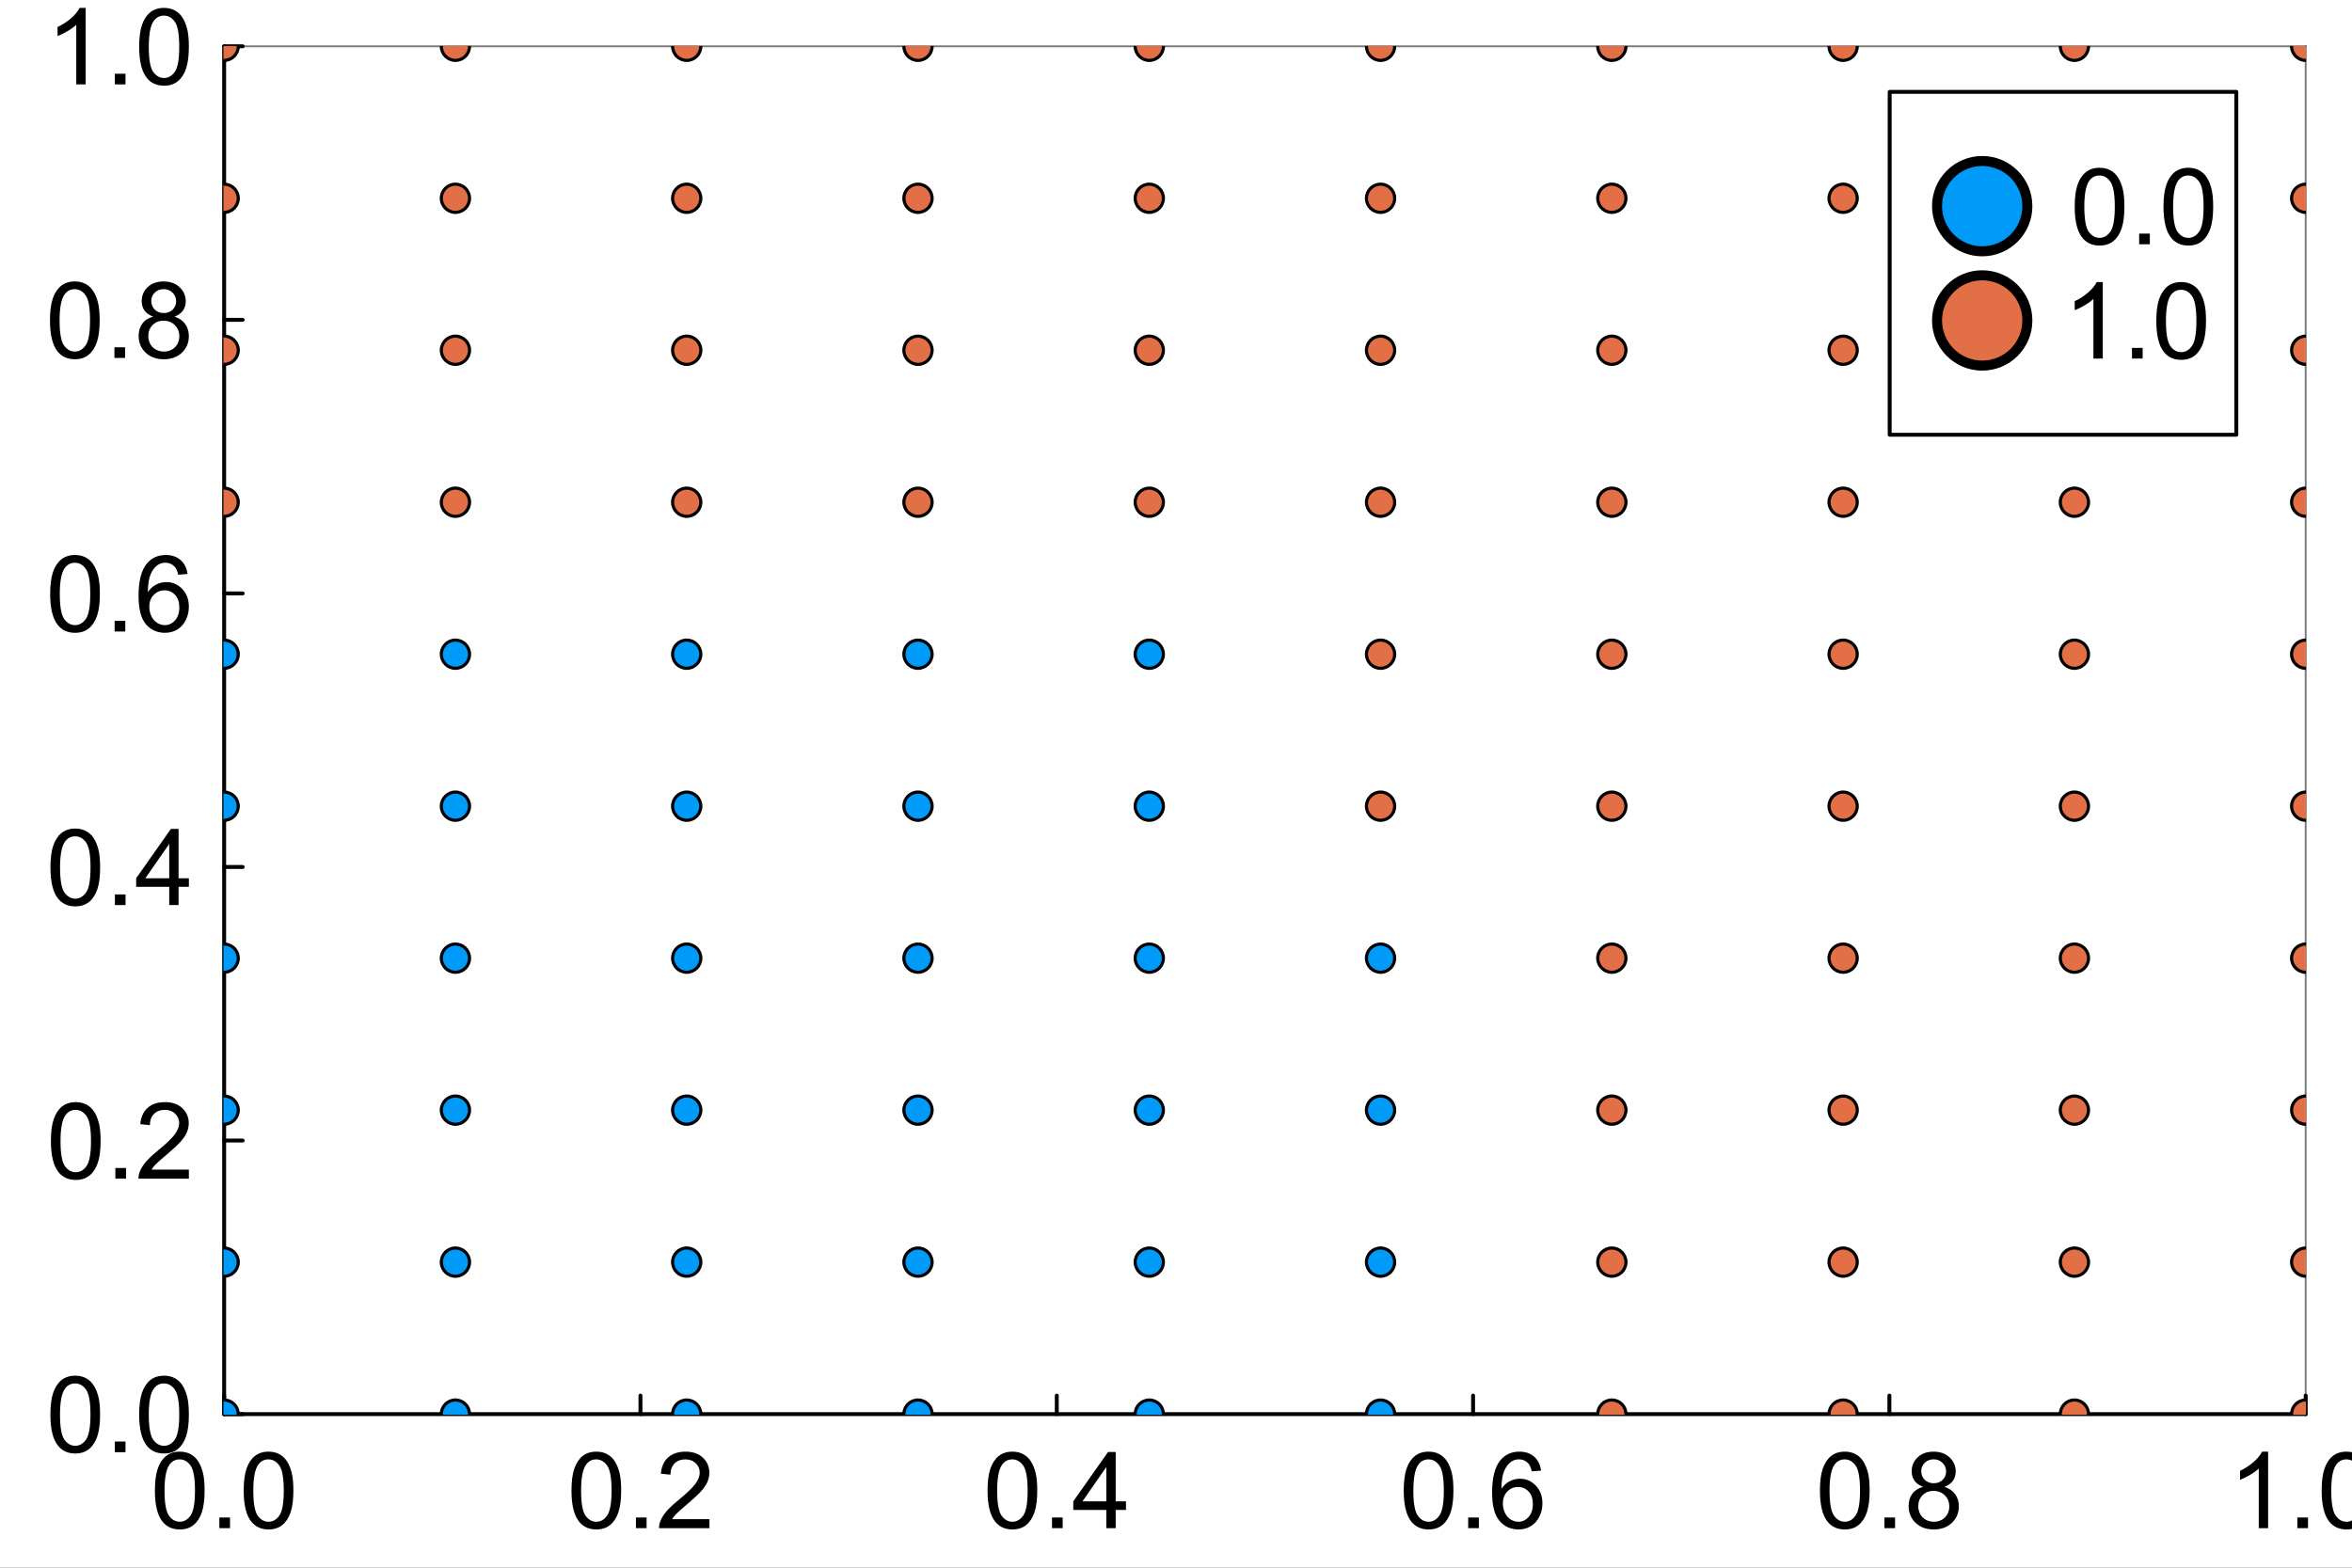 <?xml version="1.0" encoding="utf-8"?>
<svg xmlns="http://www.w3.org/2000/svg" xmlns:xlink="http://www.w3.org/1999/xlink" width="600" height="400" viewBox="0 0 2400 1600">
<rect x="0" y="0" width="2400" height="1600" fill="#333333" stroke="none"/>
<defs>
  <clipPath id="clip350">
    <rect x="0" y="0" width="2400" height="1600"/>
  </clipPath>
</defs>
<path clip-path="url(#clip350)" d="M0 1600 L2400 1600 L2400 8.88178e-14 L0 8.88178e-14  Z" fill="#ffffff" fill-rule="evenodd" fill-opacity="1"/>
<defs>
  <clipPath id="clip351">
    <rect x="480" y="0" width="1681" height="1600"/>
  </clipPath>
</defs>
<path clip-path="url(#clip350)" d="M228.721 1443.25 L2352.76 1443.25 L2352.76 47.244 L228.721 47.244  Z" fill="#ffffff" fill-rule="evenodd" fill-opacity="1"/>
<defs>
  <clipPath id="clip352">
    <rect x="228" y="47" width="2125" height="1397"/>
  </clipPath>
</defs>
<polyline clip-path="url(#clip350)" style="stroke:#000000; stroke-linecap:round; stroke-linejoin:round; stroke-width:4; stroke-opacity:1; fill:none" points="228.721,1443.25 2352.76,1443.25 "/>
<polyline clip-path="url(#clip350)" style="stroke:#000000; stroke-linecap:round; stroke-linejoin:round; stroke-width:2; stroke-opacity:0.5; fill:none" points="228.721,47.244 2352.76,47.244 "/>
<polyline clip-path="url(#clip350)" style="stroke:#000000; stroke-linecap:round; stroke-linejoin:round; stroke-width:4; stroke-opacity:1; fill:none" points="228.721,1443.25 228.721,1424.35 "/>
<polyline clip-path="url(#clip350)" style="stroke:#000000; stroke-linecap:round; stroke-linejoin:round; stroke-width:4; stroke-opacity:1; fill:none" points="653.528,1443.25 653.528,1424.35 "/>
<polyline clip-path="url(#clip350)" style="stroke:#000000; stroke-linecap:round; stroke-linejoin:round; stroke-width:4; stroke-opacity:1; fill:none" points="1078.34,1443.25 1078.34,1424.35 "/>
<polyline clip-path="url(#clip350)" style="stroke:#000000; stroke-linecap:round; stroke-linejoin:round; stroke-width:4; stroke-opacity:1; fill:none" points="1503.14,1443.25 1503.14,1424.35 "/>
<polyline clip-path="url(#clip350)" style="stroke:#000000; stroke-linecap:round; stroke-linejoin:round; stroke-width:4; stroke-opacity:1; fill:none" points="1927.95,1443.25 1927.95,1424.35 "/>
<polyline clip-path="url(#clip350)" style="stroke:#000000; stroke-linecap:round; stroke-linejoin:round; stroke-width:4; stroke-opacity:1; fill:none" points="2352.76,1443.25 2352.76,1424.35 "/>
<path clip-path="url(#clip350)" d="M158.069 1521.3 Q158.069 1507.51 160.88 1499.13 Q163.744 1490.69 169.314 1486.13 Q174.936 1481.57 183.423 1481.57 Q189.682 1481.57 194.403 1484.12 Q199.124 1486.61 202.2 1491.38 Q205.276 1496.1 207.027 1502.95 Q208.777 1509.74 208.777 1521.3 Q208.777 1534.98 205.966 1543.42 Q203.155 1551.8 197.532 1556.41 Q191.963 1560.97 183.423 1560.97 Q172.178 1560.97 165.76 1552.91 Q158.069 1543.2 158.069 1521.3 M167.882 1521.3 Q167.882 1540.45 172.337 1546.81 Q176.846 1553.12 183.423 1553.12 Q190 1553.12 194.456 1546.76 Q198.964 1540.39 198.964 1521.3 Q198.964 1502.1 194.456 1495.78 Q190 1489.47 183.317 1489.47 Q176.74 1489.47 172.815 1495.04 Q167.882 1502.15 167.882 1521.3 Z" fill="#000000" fill-rule="nonzero" fill-opacity="1" /><path clip-path="url(#clip350)" d="M223.841 1559.65 L223.841 1548.77 L234.715 1548.77 L234.715 1559.65 L223.841 1559.65 Z" fill="#000000" fill-rule="nonzero" fill-opacity="1" /><path clip-path="url(#clip350)" d="M248.665 1521.3 Q248.665 1507.51 251.476 1499.13 Q254.341 1490.69 259.91 1486.13 Q265.532 1481.57 274.019 1481.57 Q280.278 1481.57 284.999 1484.12 Q289.72 1486.61 292.796 1491.38 Q295.873 1496.1 297.623 1502.95 Q299.373 1509.74 299.373 1521.3 Q299.373 1534.98 296.562 1543.42 Q293.751 1551.8 288.128 1556.41 Q282.559 1560.97 274.019 1560.97 Q262.774 1560.97 256.356 1552.91 Q248.665 1543.2 248.665 1521.3 M258.478 1521.3 Q258.478 1540.45 262.933 1546.81 Q267.442 1553.12 274.019 1553.12 Q280.596 1553.12 285.052 1546.76 Q289.561 1540.39 289.561 1521.3 Q289.561 1502.1 285.052 1495.78 Q280.596 1489.47 273.913 1489.47 Q267.336 1489.47 263.411 1495.04 Q258.478 1502.15 258.478 1521.3 Z" fill="#000000" fill-rule="nonzero" fill-opacity="1" /><path clip-path="url(#clip350)" d="M583.141 1521.3 Q583.141 1507.51 585.952 1499.13 Q588.816 1490.69 594.386 1486.13 Q600.008 1481.57 608.495 1481.57 Q614.754 1481.57 619.475 1484.12 Q624.196 1486.61 627.272 1491.38 Q630.349 1496.1 632.099 1502.95 Q633.849 1509.74 633.849 1521.3 Q633.849 1534.98 631.038 1543.42 Q628.227 1551.8 622.604 1556.41 Q617.035 1560.97 608.495 1560.97 Q597.25 1560.97 590.832 1552.91 Q583.141 1543.2 583.141 1521.3 M592.954 1521.3 Q592.954 1540.45 597.409 1546.81 Q601.918 1553.12 608.495 1553.12 Q615.072 1553.12 619.528 1546.76 Q624.037 1540.39 624.037 1521.3 Q624.037 1502.1 619.528 1495.78 Q615.072 1489.47 608.389 1489.47 Q601.812 1489.47 597.887 1495.04 Q592.954 1502.15 592.954 1521.3 Z" fill="#000000" fill-rule="nonzero" fill-opacity="1" /><path clip-path="url(#clip350)" d="M648.913 1559.65 L648.913 1548.77 L659.787 1548.77 L659.787 1559.65 L648.913 1559.65 Z" fill="#000000" fill-rule="nonzero" fill-opacity="1" /><path clip-path="url(#clip350)" d="M723.915 1550.47 L723.915 1559.65 L672.517 1559.65 Q672.411 1556.2 673.631 1553.02 Q675.594 1547.77 679.89 1542.67 Q684.24 1537.58 692.408 1530.9 Q705.085 1520.5 709.541 1514.46 Q713.996 1508.36 713.996 1502.95 Q713.996 1497.27 709.912 1493.4 Q705.881 1489.47 699.357 1489.47 Q692.461 1489.47 688.324 1493.61 Q684.187 1497.75 684.133 1505.07 L674.321 1504.06 Q675.328 1493.08 681.906 1487.35 Q688.483 1481.57 699.569 1481.57 Q710.761 1481.57 717.285 1487.78 Q723.809 1493.98 723.809 1503.16 Q723.809 1507.83 721.9 1512.33 Q719.99 1516.84 715.535 1521.83 Q711.132 1526.81 700.842 1535.51 Q692.249 1542.73 689.809 1545.33 Q687.369 1547.87 685.778 1550.47 L723.915 1550.47 Z" fill="#000000" fill-rule="nonzero" fill-opacity="1" /><path clip-path="url(#clip350)" d="M1007.71 1521.3 Q1007.71 1507.51 1010.52 1499.13 Q1013.38 1490.69 1018.95 1486.13 Q1024.58 1481.57 1033.06 1481.57 Q1039.32 1481.57 1044.04 1484.12 Q1048.76 1486.61 1051.84 1491.38 Q1054.92 1496.1 1056.67 1502.95 Q1058.42 1509.74 1058.42 1521.3 Q1058.42 1534.98 1055.61 1543.42 Q1052.8 1551.8 1047.17 1556.41 Q1041.6 1560.97 1033.06 1560.97 Q1021.82 1560.97 1015.4 1552.91 Q1007.71 1543.2 1007.71 1521.3 M1017.52 1521.3 Q1017.52 1540.45 1021.98 1546.81 Q1026.49 1553.12 1033.06 1553.12 Q1039.64 1553.12 1044.1 1546.76 Q1048.6 1540.39 1048.6 1521.3 Q1048.6 1502.1 1044.1 1495.78 Q1039.64 1489.47 1032.96 1489.47 Q1026.38 1489.47 1022.45 1495.04 Q1017.52 1502.15 1017.52 1521.3 Z" fill="#000000" fill-rule="nonzero" fill-opacity="1" /><path clip-path="url(#clip350)" d="M1073.48 1559.65 L1073.48 1548.77 L1084.36 1548.77 L1084.36 1559.65 L1073.48 1559.65 Z" fill="#000000" fill-rule="nonzero" fill-opacity="1" /><path clip-path="url(#clip350)" d="M1128.91 1559.65 L1128.91 1541.03 L1095.18 1541.03 L1095.18 1532.28 L1130.66 1481.89 L1138.46 1481.89 L1138.46 1532.28 L1148.96 1532.28 L1148.96 1541.03 L1138.46 1541.03 L1138.46 1559.65 L1128.91 1559.65 M1128.91 1532.28 L1128.91 1497.22 L1104.56 1532.28 L1128.91 1532.28 Z" fill="#000000" fill-rule="nonzero" fill-opacity="1" /><path clip-path="url(#clip350)" d="M1432.38 1521.3 Q1432.38 1507.51 1435.19 1499.13 Q1438.06 1490.69 1443.63 1486.13 Q1449.25 1481.57 1457.74 1481.57 Q1464 1481.57 1468.72 1484.12 Q1473.44 1486.61 1476.51 1491.38 Q1479.59 1496.1 1481.34 1502.95 Q1483.09 1509.74 1483.09 1521.3 Q1483.09 1534.98 1480.28 1543.42 Q1477.47 1551.8 1471.85 1556.41 Q1466.28 1560.97 1457.74 1560.97 Q1446.49 1560.97 1440.07 1552.91 Q1432.38 1543.2 1432.38 1521.3 M1442.2 1521.3 Q1442.2 1540.45 1446.65 1546.81 Q1451.16 1553.12 1457.74 1553.12 Q1464.32 1553.12 1468.77 1546.76 Q1473.28 1540.39 1473.28 1521.3 Q1473.28 1502.1 1468.77 1495.78 Q1464.32 1489.47 1457.63 1489.47 Q1451.05 1489.47 1447.13 1495.04 Q1442.2 1502.15 1442.2 1521.3 Z" fill="#000000" fill-rule="nonzero" fill-opacity="1" /><path clip-path="url(#clip350)" d="M1498.16 1559.65 L1498.16 1548.77 L1509.03 1548.77 L1509.03 1559.65 L1498.16 1559.65 Z" fill="#000000" fill-rule="nonzero" fill-opacity="1" /><path clip-path="url(#clip350)" d="M1572.52 1500.93 L1563.03 1501.67 Q1561.75 1496.05 1559.42 1493.5 Q1555.55 1489.42 1549.87 1489.42 Q1545.31 1489.42 1541.86 1491.97 Q1537.35 1495.25 1534.76 1501.57 Q1532.16 1507.88 1532.05 1519.55 Q1535.5 1514.3 1540.48 1511.75 Q1545.47 1509.2 1550.93 1509.2 Q1560.48 1509.2 1567.16 1516.26 Q1573.9 1523.26 1573.9 1534.4 Q1573.9 1541.72 1570.72 1548.03 Q1567.59 1554.29 1562.07 1557.63 Q1556.56 1560.97 1549.55 1560.97 Q1537.62 1560.97 1530.09 1552.22 Q1522.56 1543.42 1522.56 1523.26 Q1522.56 1500.72 1530.88 1490.48 Q1538.15 1481.57 1550.46 1481.57 Q1559.63 1481.57 1565.47 1486.71 Q1571.35 1491.86 1572.52 1500.93 M1533.54 1534.45 Q1533.54 1539.39 1535.6 1543.89 Q1537.73 1548.4 1541.49 1550.79 Q1545.26 1553.12 1549.39 1553.12 Q1555.44 1553.12 1559.79 1548.24 Q1564.14 1543.36 1564.14 1534.98 Q1564.14 1526.92 1559.84 1522.31 Q1555.55 1517.64 1549.02 1517.64 Q1542.55 1517.64 1538.04 1522.31 Q1533.54 1526.92 1533.54 1534.45 Z" fill="#000000" fill-rule="nonzero" fill-opacity="1" /><path clip-path="url(#clip350)" d="M1857.08 1521.3 Q1857.08 1507.51 1859.9 1499.13 Q1862.76 1490.69 1868.33 1486.13 Q1873.95 1481.57 1882.44 1481.57 Q1888.7 1481.57 1893.42 1484.12 Q1898.14 1486.61 1901.22 1491.38 Q1904.29 1496.1 1906.04 1502.95 Q1907.79 1509.74 1907.79 1521.3 Q1907.79 1534.98 1904.98 1543.42 Q1902.17 1551.8 1896.55 1556.41 Q1890.98 1560.97 1882.44 1560.97 Q1871.19 1560.97 1864.78 1552.91 Q1857.08 1543.2 1857.08 1521.3 M1866.9 1521.3 Q1866.9 1540.45 1871.35 1546.81 Q1875.86 1553.12 1882.44 1553.12 Q1889.02 1553.12 1893.47 1546.76 Q1897.98 1540.39 1897.98 1521.3 Q1897.98 1502.1 1893.47 1495.78 Q1889.02 1489.47 1882.33 1489.47 Q1875.76 1489.47 1871.83 1495.04 Q1866.9 1502.15 1866.9 1521.3 Z" fill="#000000" fill-rule="nonzero" fill-opacity="1" /><path clip-path="url(#clip350)" d="M1922.86 1559.65 L1922.86 1548.77 L1933.73 1548.77 L1933.73 1559.65 L1922.86 1559.65 Z" fill="#000000" fill-rule="nonzero" fill-opacity="1" /><path clip-path="url(#clip350)" d="M1962.37 1517.48 Q1956.43 1515.3 1953.57 1511.27 Q1950.7 1507.24 1950.7 1501.62 Q1950.7 1493.13 1956.8 1487.35 Q1962.9 1481.57 1973.03 1481.57 Q1983.22 1481.57 1989.42 1487.51 Q1995.63 1493.4 1995.63 1501.88 Q1995.63 1507.3 1992.77 1511.33 Q1989.96 1515.3 1984.17 1517.48 Q1991.33 1519.81 1995.05 1525.01 Q1998.81 1530.21 1998.81 1537.42 Q1998.81 1547.4 1991.76 1554.18 Q1984.7 1560.97 1973.19 1560.97 Q1961.68 1560.97 1954.63 1554.18 Q1947.57 1547.34 1947.57 1537.16 Q1947.57 1529.57 1951.39 1524.48 Q1955.27 1519.34 1962.37 1517.48 M1960.46 1501.3 Q1960.46 1506.82 1964.02 1510.32 Q1967.57 1513.82 1973.25 1513.82 Q1978.76 1513.82 1982.26 1510.37 Q1985.82 1506.87 1985.82 1501.83 Q1985.82 1496.58 1982.16 1493.03 Q1978.55 1489.42 1973.14 1489.42 Q1967.68 1489.42 1964.07 1492.92 Q1960.46 1496.42 1960.46 1501.3 M1957.39 1537.21 Q1957.39 1541.3 1959.3 1545.11 Q1961.26 1548.93 1965.08 1551.06 Q1968.9 1553.12 1973.3 1553.12 Q1980.14 1553.12 1984.6 1548.72 Q1989.05 1544.32 1989.05 1537.53 Q1989.05 1530.63 1984.44 1526.13 Q1979.88 1521.62 1972.98 1521.62 Q1966.25 1521.62 1961.79 1526.07 Q1957.39 1530.53 1957.39 1537.21 Z" fill="#000000" fill-rule="nonzero" fill-opacity="1" /><path clip-path="url(#clip350)" d="M2314.41 1559.65 L2304.86 1559.65 L2304.86 1498.81 Q2301.41 1502.1 2295.79 1505.39 Q2290.22 1508.67 2285.76 1510.32 L2285.76 1501.09 Q2293.77 1497.32 2299.77 1491.97 Q2305.76 1486.61 2308.25 1481.57 L2314.41 1481.57 L2314.41 1559.65 Z" fill="#000000" fill-rule="nonzero" fill-opacity="1" /><path clip-path="url(#clip350)" d="M2344.22 1559.65 L2344.22 1548.77 L2355.09 1548.77 L2355.09 1559.65 L2344.22 1559.65 Z" fill="#000000" fill-rule="nonzero" fill-opacity="1" /><path clip-path="url(#clip350)" d="M2369.04 1521.3 Q2369.04 1507.51 2371.85 1499.13 Q2374.72 1490.69 2380.28 1486.13 Q2385.91 1481.57 2394.39 1481.57 Q2400.65 1481.57 2405.37 1484.12 Q2410.09 1486.61 2413.17 1491.38 Q2416.25 1496.1 2418 1502.95 Q2419.75 1509.74 2419.75 1521.3 Q2419.75 1534.98 2416.94 1543.42 Q2414.13 1551.8 2408.5 1556.41 Q2402.93 1560.97 2394.39 1560.97 Q2383.15 1560.97 2376.73 1552.91 Q2369.04 1543.2 2369.04 1521.3 M2378.85 1521.3 Q2378.85 1540.45 2383.31 1546.81 Q2387.82 1553.12 2394.39 1553.12 Q2400.97 1553.12 2405.43 1546.76 Q2409.94 1540.39 2409.94 1521.3 Q2409.94 1502.1 2405.43 1495.78 Q2400.97 1489.47 2394.29 1489.47 Q2387.71 1489.47 2383.79 1495.04 Q2378.85 1502.15 2378.85 1521.3 Z" fill="#000000" fill-rule="nonzero" fill-opacity="1" /><polyline clip-path="url(#clip350)" style="stroke:#000000; stroke-linecap:round; stroke-linejoin:round; stroke-width:4; stroke-opacity:1; fill:none" points="228.721,1443.25 228.721,47.244 "/>
<polyline clip-path="url(#clip350)" style="stroke:#000000; stroke-linecap:round; stroke-linejoin:round; stroke-width:2; stroke-opacity:0.5; fill:none" points="2352.76,1443.25 2352.76,47.244 "/>
<polyline clip-path="url(#clip350)" style="stroke:#000000; stroke-linecap:round; stroke-linejoin:round; stroke-width:4; stroke-opacity:1; fill:none" points="228.721,1443.25 247.619,1443.25 "/>
<polyline clip-path="url(#clip350)" style="stroke:#000000; stroke-linecap:round; stroke-linejoin:round; stroke-width:4; stroke-opacity:1; fill:none" points="228.721,1164.05 247.619,1164.05 "/>
<polyline clip-path="url(#clip350)" style="stroke:#000000; stroke-linecap:round; stroke-linejoin:round; stroke-width:4; stroke-opacity:1; fill:none" points="228.721,884.846 247.619,884.846 "/>
<polyline clip-path="url(#clip350)" style="stroke:#000000; stroke-linecap:round; stroke-linejoin:round; stroke-width:4; stroke-opacity:1; fill:none" points="228.721,605.646 247.619,605.646 "/>
<polyline clip-path="url(#clip350)" style="stroke:#000000; stroke-linecap:round; stroke-linejoin:round; stroke-width:4; stroke-opacity:1; fill:none" points="228.721,326.445 247.619,326.445 "/>
<polyline clip-path="url(#clip350)" style="stroke:#000000; stroke-linecap:round; stroke-linejoin:round; stroke-width:4; stroke-opacity:1; fill:none" points="228.721,47.244 247.619,47.244 "/>
<path clip-path="url(#clip350)" d="M51.416 1443.78 Q51.416 1429.99 54.228 1421.61 Q57.092 1413.17 62.661 1408.61 Q68.284 1404.05 76.771 1404.05 Q83.03 1404.05 87.75 1406.6 Q92.471 1409.09 95.548 1413.86 Q98.624 1418.58 100.374 1425.43 Q102.125 1432.22 102.125 1443.78 Q102.125 1457.46 99.314 1465.9 Q96.502 1474.28 90.88 1478.89 Q85.311 1483.45 76.771 1483.45 Q65.526 1483.45 59.108 1475.39 Q51.416 1465.68 51.416 1443.78 M61.229 1443.78 Q61.229 1462.93 65.685 1469.29 Q70.193 1475.6 76.771 1475.6 Q83.348 1475.6 87.803 1469.24 Q92.312 1462.87 92.312 1443.78 Q92.312 1424.58 87.803 1418.26 Q83.348 1411.95 76.665 1411.95 Q70.087 1411.95 66.162 1417.52 Q61.229 1424.63 61.229 1443.78 Z" fill="#000000" fill-rule="nonzero" fill-opacity="1" /><path clip-path="url(#clip350)" d="M117.189 1482.13 L117.189 1471.25 L128.063 1471.25 L128.063 1482.13 L117.189 1482.13 Z" fill="#000000" fill-rule="nonzero" fill-opacity="1" /><path clip-path="url(#clip350)" d="M142.013 1443.78 Q142.013 1429.99 144.824 1421.61 Q147.688 1413.17 153.258 1408.61 Q158.88 1404.05 167.367 1404.05 Q173.626 1404.05 178.347 1406.6 Q183.067 1409.09 186.144 1413.86 Q189.22 1418.58 190.971 1425.43 Q192.721 1432.22 192.721 1443.78 Q192.721 1457.46 189.91 1465.9 Q187.099 1474.28 181.476 1478.89 Q175.907 1483.45 167.367 1483.45 Q156.122 1483.45 149.704 1475.39 Q142.013 1465.68 142.013 1443.78 M151.826 1443.78 Q151.826 1462.93 156.281 1469.29 Q160.79 1475.6 167.367 1475.6 Q173.944 1475.6 178.4 1469.24 Q182.908 1462.87 182.908 1443.78 Q182.908 1424.58 178.4 1418.26 Q173.944 1411.95 167.261 1411.95 Q160.684 1411.95 156.758 1417.52 Q151.826 1424.63 151.826 1443.78 Z" fill="#000000" fill-rule="nonzero" fill-opacity="1" /><path clip-path="url(#clip350)" d="M51.947 1164.58 Q51.947 1150.79 54.758 1142.41 Q57.622 1133.97 63.192 1129.41 Q68.814 1124.85 77.301 1124.85 Q83.56 1124.85 88.281 1127.39 Q93.002 1129.89 96.078 1134.66 Q99.154 1139.38 100.905 1146.22 Q102.655 1153.01 102.655 1164.58 Q102.655 1178.26 99.844 1186.7 Q97.033 1195.08 91.41 1199.69 Q85.841 1204.25 77.301 1204.25 Q66.056 1204.25 59.638 1196.19 Q51.947 1186.48 51.947 1164.58 M61.76 1164.58 Q61.76 1183.73 66.215 1190.09 Q70.724 1196.4 77.301 1196.4 Q83.878 1196.4 88.334 1190.04 Q92.843 1183.67 92.843 1164.58 Q92.843 1145.38 88.334 1139.06 Q83.878 1132.75 77.195 1132.75 Q70.618 1132.75 66.693 1138.32 Q61.76 1145.43 61.76 1164.58 Z" fill="#000000" fill-rule="nonzero" fill-opacity="1" /><path clip-path="url(#clip350)" d="M117.719 1202.93 L117.719 1192.05 L128.593 1192.05 L128.593 1202.93 L117.719 1202.93 Z" fill="#000000" fill-rule="nonzero" fill-opacity="1" /><path clip-path="url(#clip350)" d="M192.721 1193.75 L192.721 1202.93 L141.323 1202.93 Q141.217 1199.48 142.437 1196.3 Q144.4 1191.05 148.696 1185.95 Q153.045 1180.86 161.214 1174.18 Q173.891 1163.78 178.347 1157.74 Q182.802 1151.64 182.802 1146.22 Q182.802 1140.55 178.718 1136.68 Q174.687 1132.75 168.163 1132.75 Q161.267 1132.75 157.13 1136.89 Q152.992 1141.03 152.939 1148.35 L143.127 1147.34 Q144.134 1136.36 150.712 1130.63 Q157.289 1124.85 168.375 1124.85 Q179.567 1124.85 186.091 1131.05 Q192.615 1137.26 192.615 1146.44 Q192.615 1151.1 190.706 1155.61 Q188.796 1160.12 184.34 1165.11 Q179.938 1170.09 169.648 1178.79 Q161.055 1186.01 158.615 1188.61 Q156.175 1191.15 154.584 1193.75 L192.721 1193.75 Z" fill="#000000" fill-rule="nonzero" fill-opacity="1" /><path clip-path="url(#clip350)" d="M51.469 885.377 Q51.469 871.586 54.281 863.205 Q57.145 854.771 62.715 850.21 Q68.337 845.648 76.824 845.648 Q83.083 845.648 87.803 848.194 Q92.524 850.687 95.601 855.461 Q98.677 860.182 100.428 867.024 Q102.178 873.814 102.178 885.377 Q102.178 899.062 99.367 907.495 Q96.555 915.876 90.933 920.491 Q85.364 925.052 76.824 925.052 Q65.579 925.052 59.161 916.99 Q51.469 907.283 51.469 885.377 M61.282 885.377 Q61.282 904.525 65.738 910.89 Q70.246 917.202 76.824 917.202 Q83.401 917.202 87.856 910.837 Q92.365 904.472 92.365 885.377 Q92.365 866.175 87.856 859.863 Q83.401 853.551 76.718 853.551 Q70.14 853.551 66.215 859.121 Q61.282 866.229 61.282 885.377 Z" fill="#000000" fill-rule="nonzero" fill-opacity="1" /><path clip-path="url(#clip350)" d="M117.242 923.726 L117.242 912.853 L128.116 912.853 L128.116 923.726 L117.242 923.726 Z" fill="#000000" fill-rule="nonzero" fill-opacity="1" /><path clip-path="url(#clip350)" d="M172.671 923.726 L172.671 905.109 L138.936 905.109 L138.936 896.357 L174.422 845.966 L182.219 845.966 L182.219 896.357 L192.721 896.357 L192.721 905.109 L182.219 905.109 L182.219 923.726 L172.671 923.726 M172.671 896.357 L172.671 861.296 L148.325 896.357 L172.671 896.357 Z" fill="#000000" fill-rule="nonzero" fill-opacity="1" /><path clip-path="url(#clip350)" d="M51.204 606.176 Q51.204 592.385 54.016 584.004 Q56.88 575.571 62.449 571.009 Q68.072 566.447 76.558 566.447 Q82.817 566.447 87.538 568.993 Q92.259 571.486 95.335 576.26 Q98.412 580.981 100.162 587.823 Q101.913 594.613 101.913 606.176 Q101.913 619.861 99.102 628.295 Q96.29 636.675 90.668 641.29 Q85.098 645.852 76.558 645.852 Q65.314 645.852 58.895 637.789 Q51.204 628.082 51.204 606.176 M61.017 606.176 Q61.017 625.324 65.473 631.689 Q69.981 638.001 76.558 638.001 Q83.136 638.001 87.591 631.636 Q92.1 625.271 92.1 606.176 Q92.1 586.975 87.591 580.663 Q83.136 574.351 76.452 574.351 Q69.875 574.351 65.95 579.92 Q61.017 587.028 61.017 606.176 Z" fill="#000000" fill-rule="nonzero" fill-opacity="1" /><path clip-path="url(#clip350)" d="M116.977 644.526 L116.977 633.652 L127.85 633.652 L127.85 644.526 L116.977 644.526 Z" fill="#000000" fill-rule="nonzero" fill-opacity="1" /><path clip-path="url(#clip350)" d="M191.342 585.808 L181.847 586.55 Q180.574 580.928 178.241 578.382 Q174.368 574.298 168.693 574.298 Q164.131 574.298 160.684 576.844 Q156.175 580.132 153.576 586.444 Q150.977 592.756 150.871 604.426 Q154.319 599.174 159.304 596.628 Q164.29 594.082 169.754 594.082 Q179.301 594.082 185.985 601.137 Q192.721 608.139 192.721 619.277 Q192.721 626.597 189.539 632.909 Q186.409 639.168 180.893 642.51 Q175.376 645.852 168.375 645.852 Q156.44 645.852 148.908 637.1 Q141.376 628.295 141.376 608.139 Q141.376 585.596 149.704 575.358 Q156.971 566.447 169.276 566.447 Q178.453 566.447 184.287 571.592 Q190.175 576.738 191.342 585.808 M152.356 619.331 Q152.356 624.263 154.425 628.772 Q156.546 633.281 160.312 635.668 Q164.078 638.001 168.216 638.001 Q174.262 638.001 178.612 633.122 Q182.961 628.242 182.961 619.861 Q182.961 611.799 178.665 607.184 Q174.368 602.516 167.844 602.516 Q161.373 602.516 156.865 607.184 Q152.356 611.799 152.356 619.331 Z" fill="#000000" fill-rule="nonzero" fill-opacity="1" /><path clip-path="url(#clip350)" d="M50.992 326.975 Q50.992 313.184 53.803 304.804 Q56.668 296.37 62.237 291.808 Q67.86 287.247 76.346 287.247 Q82.605 287.247 87.326 289.793 Q92.047 292.286 95.123 297.059 Q98.2 301.78 99.95 308.623 Q101.701 315.412 101.701 326.975 Q101.701 340.66 98.889 349.094 Q96.078 357.475 90.456 362.089 Q84.886 366.651 76.346 366.651 Q65.101 366.651 58.683 358.588 Q50.992 348.882 50.992 326.975 M60.805 326.975 Q60.805 346.124 65.26 352.489 Q69.769 358.801 76.346 358.801 Q82.924 358.801 87.379 352.436 Q91.888 346.07 91.888 326.975 Q91.888 307.774 87.379 301.462 Q82.924 295.15 76.24 295.15 Q69.663 295.15 65.738 300.719 Q60.805 307.827 60.805 326.975 Z" fill="#000000" fill-rule="nonzero" fill-opacity="1" /><path clip-path="url(#clip350)" d="M116.765 365.325 L116.765 354.451 L127.638 354.451 L127.638 365.325 L116.765 365.325 Z" fill="#000000" fill-rule="nonzero" fill-opacity="1" /><path clip-path="url(#clip350)" d="M156.281 323.156 Q150.34 320.981 147.476 316.95 Q144.612 312.919 144.612 307.297 Q144.612 298.81 150.712 293.028 Q156.811 287.247 166.943 287.247 Q177.127 287.247 183.333 293.187 Q189.539 299.075 189.539 307.562 Q189.539 312.972 186.674 317.003 Q183.863 320.981 178.081 323.156 Q185.242 325.49 188.955 330.688 Q192.721 335.886 192.721 343.1 Q192.721 353.072 185.667 359.861 Q178.612 366.651 167.102 366.651 Q155.592 366.651 148.537 359.861 Q141.482 353.019 141.482 342.835 Q141.482 335.25 145.301 330.158 Q149.173 325.013 156.281 323.156 M154.372 306.978 Q154.372 312.495 157.925 315.996 Q161.479 319.496 167.155 319.496 Q172.671 319.496 176.172 316.049 Q179.726 312.548 179.726 307.509 Q179.726 302.258 176.066 298.704 Q172.459 295.097 167.049 295.097 Q161.585 295.097 157.978 298.598 Q154.372 302.098 154.372 306.978 M151.295 342.888 Q151.295 346.972 153.205 350.791 Q155.167 354.61 158.986 356.732 Q162.805 358.801 167.208 358.801 Q174.05 358.801 178.506 354.398 Q182.961 349.996 182.961 343.206 Q182.961 336.311 178.347 331.802 Q173.785 327.294 166.89 327.294 Q160.153 327.294 155.698 331.749 Q151.295 336.205 151.295 342.888 Z" fill="#000000" fill-rule="nonzero" fill-opacity="1" /><path clip-path="url(#clip350)" d="M87.379 86.124 L77.832 86.124 L77.832 25.285 Q74.384 28.573 68.761 31.862 Q63.192 35.151 58.736 36.795 L58.736 27.565 Q66.746 23.799 72.74 18.442 Q78.733 13.085 81.226 8.046 L87.379 8.046 L87.379 86.124 Z" fill="#000000" fill-rule="nonzero" fill-opacity="1" /><path clip-path="url(#clip350)" d="M117.189 86.124 L117.189 75.25 L128.063 75.25 L128.063 86.124 L117.189 86.124 Z" fill="#000000" fill-rule="nonzero" fill-opacity="1" /><path clip-path="url(#clip350)" d="M142.013 47.775 Q142.013 33.983 144.824 25.603 Q147.688 17.169 153.258 12.607 Q158.88 8.046 167.367 8.046 Q173.626 8.046 178.347 10.592 Q183.067 13.085 186.144 17.859 Q189.22 22.579 190.971 29.422 Q192.721 36.211 192.721 47.775 Q192.721 61.459 189.91 69.893 Q187.099 78.274 181.476 82.888 Q175.907 87.45 167.367 87.45 Q156.122 87.45 149.704 79.388 Q142.013 69.681 142.013 47.775 M151.826 47.775 Q151.826 66.923 156.281 73.288 Q160.79 79.6 167.367 79.6 Q173.944 79.6 178.4 73.235 Q182.908 66.87 182.908 47.775 Q182.908 28.573 178.4 22.261 Q173.944 15.949 167.261 15.949 Q160.684 15.949 156.758 21.519 Q151.826 28.626 151.826 47.775 Z" fill="#000000" fill-rule="nonzero" fill-opacity="1" /><circle clip-path="url(#clip352)" cx="228.721" cy="1443.25" r="14.4" fill="#009af9" fill-rule="evenodd" fill-opacity="1" stroke="#000000" stroke-opacity="1" stroke-width="3.2"/>
<circle clip-path="url(#clip352)" cx="228.721" cy="1288.14" r="14.4" fill="#009af9" fill-rule="evenodd" fill-opacity="1" stroke="#000000" stroke-opacity="1" stroke-width="3.2"/>
<circle clip-path="url(#clip352)" cx="228.721" cy="1133.02" r="14.4" fill="#009af9" fill-rule="evenodd" fill-opacity="1" stroke="#000000" stroke-opacity="1" stroke-width="3.2"/>
<circle clip-path="url(#clip352)" cx="228.721" cy="977.913" r="14.4" fill="#009af9" fill-rule="evenodd" fill-opacity="1" stroke="#000000" stroke-opacity="1" stroke-width="3.2"/>
<circle clip-path="url(#clip352)" cx="228.721" cy="822.802" r="14.4" fill="#009af9" fill-rule="evenodd" fill-opacity="1" stroke="#000000" stroke-opacity="1" stroke-width="3.2"/>
<circle clip-path="url(#clip352)" cx="228.721" cy="667.69" r="14.4" fill="#009af9" fill-rule="evenodd" fill-opacity="1" stroke="#000000" stroke-opacity="1" stroke-width="3.2"/>
<circle clip-path="url(#clip352)" cx="464.725" cy="1443.25" r="14.4" fill="#009af9" fill-rule="evenodd" fill-opacity="1" stroke="#000000" stroke-opacity="1" stroke-width="3.2"/>
<circle clip-path="url(#clip352)" cx="464.725" cy="1288.14" r="14.4" fill="#009af9" fill-rule="evenodd" fill-opacity="1" stroke="#000000" stroke-opacity="1" stroke-width="3.2"/>
<circle clip-path="url(#clip352)" cx="464.725" cy="1133.02" r="14.4" fill="#009af9" fill-rule="evenodd" fill-opacity="1" stroke="#000000" stroke-opacity="1" stroke-width="3.2"/>
<circle clip-path="url(#clip352)" cx="464.725" cy="977.913" r="14.4" fill="#009af9" fill-rule="evenodd" fill-opacity="1" stroke="#000000" stroke-opacity="1" stroke-width="3.2"/>
<circle clip-path="url(#clip352)" cx="464.725" cy="822.802" r="14.4" fill="#009af9" fill-rule="evenodd" fill-opacity="1" stroke="#000000" stroke-opacity="1" stroke-width="3.2"/>
<circle clip-path="url(#clip352)" cx="464.725" cy="667.69" r="14.4" fill="#009af9" fill-rule="evenodd" fill-opacity="1" stroke="#000000" stroke-opacity="1" stroke-width="3.2"/>
<circle clip-path="url(#clip352)" cx="700.729" cy="1443.25" r="14.4" fill="#009af9" fill-rule="evenodd" fill-opacity="1" stroke="#000000" stroke-opacity="1" stroke-width="3.2"/>
<circle clip-path="url(#clip352)" cx="700.729" cy="1288.14" r="14.4" fill="#009af9" fill-rule="evenodd" fill-opacity="1" stroke="#000000" stroke-opacity="1" stroke-width="3.2"/>
<circle clip-path="url(#clip352)" cx="700.729" cy="1133.02" r="14.4" fill="#009af9" fill-rule="evenodd" fill-opacity="1" stroke="#000000" stroke-opacity="1" stroke-width="3.2"/>
<circle clip-path="url(#clip352)" cx="700.729" cy="977.913" r="14.4" fill="#009af9" fill-rule="evenodd" fill-opacity="1" stroke="#000000" stroke-opacity="1" stroke-width="3.2"/>
<circle clip-path="url(#clip352)" cx="700.729" cy="822.802" r="14.4" fill="#009af9" fill-rule="evenodd" fill-opacity="1" stroke="#000000" stroke-opacity="1" stroke-width="3.2"/>
<circle clip-path="url(#clip352)" cx="700.729" cy="667.69" r="14.4" fill="#009af9" fill-rule="evenodd" fill-opacity="1" stroke="#000000" stroke-opacity="1" stroke-width="3.2"/>
<circle clip-path="url(#clip352)" cx="936.733" cy="1443.25" r="14.4" fill="#009af9" fill-rule="evenodd" fill-opacity="1" stroke="#000000" stroke-opacity="1" stroke-width="3.2"/>
<circle clip-path="url(#clip352)" cx="936.733" cy="1288.14" r="14.4" fill="#009af9" fill-rule="evenodd" fill-opacity="1" stroke="#000000" stroke-opacity="1" stroke-width="3.2"/>
<circle clip-path="url(#clip352)" cx="936.733" cy="1133.02" r="14.4" fill="#009af9" fill-rule="evenodd" fill-opacity="1" stroke="#000000" stroke-opacity="1" stroke-width="3.2"/>
<circle clip-path="url(#clip352)" cx="936.733" cy="977.913" r="14.4" fill="#009af9" fill-rule="evenodd" fill-opacity="1" stroke="#000000" stroke-opacity="1" stroke-width="3.2"/>
<circle clip-path="url(#clip352)" cx="936.733" cy="822.802" r="14.4" fill="#009af9" fill-rule="evenodd" fill-opacity="1" stroke="#000000" stroke-opacity="1" stroke-width="3.2"/>
<circle clip-path="url(#clip352)" cx="936.733" cy="667.69" r="14.4" fill="#009af9" fill-rule="evenodd" fill-opacity="1" stroke="#000000" stroke-opacity="1" stroke-width="3.2"/>
<circle clip-path="url(#clip352)" cx="1172.74" cy="1443.25" r="14.4" fill="#009af9" fill-rule="evenodd" fill-opacity="1" stroke="#000000" stroke-opacity="1" stroke-width="3.2"/>
<circle clip-path="url(#clip352)" cx="1172.74" cy="1288.14" r="14.4" fill="#009af9" fill-rule="evenodd" fill-opacity="1" stroke="#000000" stroke-opacity="1" stroke-width="3.2"/>
<circle clip-path="url(#clip352)" cx="1172.74" cy="1133.02" r="14.4" fill="#009af9" fill-rule="evenodd" fill-opacity="1" stroke="#000000" stroke-opacity="1" stroke-width="3.2"/>
<circle clip-path="url(#clip352)" cx="1172.74" cy="977.913" r="14.4" fill="#009af9" fill-rule="evenodd" fill-opacity="1" stroke="#000000" stroke-opacity="1" stroke-width="3.2"/>
<circle clip-path="url(#clip352)" cx="1172.74" cy="822.802" r="14.4" fill="#009af9" fill-rule="evenodd" fill-opacity="1" stroke="#000000" stroke-opacity="1" stroke-width="3.2"/>
<circle clip-path="url(#clip352)" cx="1172.74" cy="667.69" r="14.4" fill="#009af9" fill-rule="evenodd" fill-opacity="1" stroke="#000000" stroke-opacity="1" stroke-width="3.2"/>
<circle clip-path="url(#clip352)" cx="1408.74" cy="1443.25" r="14.4" fill="#009af9" fill-rule="evenodd" fill-opacity="1" stroke="#000000" stroke-opacity="1" stroke-width="3.2"/>
<circle clip-path="url(#clip352)" cx="1408.74" cy="1288.14" r="14.4" fill="#009af9" fill-rule="evenodd" fill-opacity="1" stroke="#000000" stroke-opacity="1" stroke-width="3.2"/>
<circle clip-path="url(#clip352)" cx="1408.74" cy="1133.02" r="14.4" fill="#009af9" fill-rule="evenodd" fill-opacity="1" stroke="#000000" stroke-opacity="1" stroke-width="3.2"/>
<circle clip-path="url(#clip352)" cx="1408.74" cy="977.913" r="14.4" fill="#009af9" fill-rule="evenodd" fill-opacity="1" stroke="#000000" stroke-opacity="1" stroke-width="3.2"/>
<circle clip-path="url(#clip352)" cx="228.721" cy="512.579" r="14.4" fill="#e26f46" fill-rule="evenodd" fill-opacity="1" stroke="#000000" stroke-opacity="1" stroke-width="3.2"/>
<circle clip-path="url(#clip352)" cx="228.721" cy="357.467" r="14.4" fill="#e26f46" fill-rule="evenodd" fill-opacity="1" stroke="#000000" stroke-opacity="1" stroke-width="3.2"/>
<circle clip-path="url(#clip352)" cx="228.721" cy="202.356" r="14.4" fill="#e26f46" fill-rule="evenodd" fill-opacity="1" stroke="#000000" stroke-opacity="1" stroke-width="3.2"/>
<circle clip-path="url(#clip352)" cx="228.721" cy="47.244" r="14.4" fill="#e26f46" fill-rule="evenodd" fill-opacity="1" stroke="#000000" stroke-opacity="1" stroke-width="3.2"/>
<circle clip-path="url(#clip352)" cx="464.725" cy="512.579" r="14.4" fill="#e26f46" fill-rule="evenodd" fill-opacity="1" stroke="#000000" stroke-opacity="1" stroke-width="3.2"/>
<circle clip-path="url(#clip352)" cx="464.725" cy="357.467" r="14.4" fill="#e26f46" fill-rule="evenodd" fill-opacity="1" stroke="#000000" stroke-opacity="1" stroke-width="3.2"/>
<circle clip-path="url(#clip352)" cx="464.725" cy="202.356" r="14.4" fill="#e26f46" fill-rule="evenodd" fill-opacity="1" stroke="#000000" stroke-opacity="1" stroke-width="3.2"/>
<circle clip-path="url(#clip352)" cx="464.725" cy="47.244" r="14.4" fill="#e26f46" fill-rule="evenodd" fill-opacity="1" stroke="#000000" stroke-opacity="1" stroke-width="3.2"/>
<circle clip-path="url(#clip352)" cx="700.729" cy="512.579" r="14.4" fill="#e26f46" fill-rule="evenodd" fill-opacity="1" stroke="#000000" stroke-opacity="1" stroke-width="3.2"/>
<circle clip-path="url(#clip352)" cx="700.729" cy="357.467" r="14.4" fill="#e26f46" fill-rule="evenodd" fill-opacity="1" stroke="#000000" stroke-opacity="1" stroke-width="3.2"/>
<circle clip-path="url(#clip352)" cx="700.729" cy="202.356" r="14.4" fill="#e26f46" fill-rule="evenodd" fill-opacity="1" stroke="#000000" stroke-opacity="1" stroke-width="3.2"/>
<circle clip-path="url(#clip352)" cx="700.729" cy="47.244" r="14.4" fill="#e26f46" fill-rule="evenodd" fill-opacity="1" stroke="#000000" stroke-opacity="1" stroke-width="3.2"/>
<circle clip-path="url(#clip352)" cx="936.733" cy="512.579" r="14.4" fill="#e26f46" fill-rule="evenodd" fill-opacity="1" stroke="#000000" stroke-opacity="1" stroke-width="3.2"/>
<circle clip-path="url(#clip352)" cx="936.733" cy="357.467" r="14.4" fill="#e26f46" fill-rule="evenodd" fill-opacity="1" stroke="#000000" stroke-opacity="1" stroke-width="3.2"/>
<circle clip-path="url(#clip352)" cx="936.733" cy="202.356" r="14.4" fill="#e26f46" fill-rule="evenodd" fill-opacity="1" stroke="#000000" stroke-opacity="1" stroke-width="3.2"/>
<circle clip-path="url(#clip352)" cx="936.733" cy="47.244" r="14.4" fill="#e26f46" fill-rule="evenodd" fill-opacity="1" stroke="#000000" stroke-opacity="1" stroke-width="3.2"/>
<circle clip-path="url(#clip352)" cx="1172.74" cy="512.579" r="14.4" fill="#e26f46" fill-rule="evenodd" fill-opacity="1" stroke="#000000" stroke-opacity="1" stroke-width="3.2"/>
<circle clip-path="url(#clip352)" cx="1172.74" cy="357.467" r="14.4" fill="#e26f46" fill-rule="evenodd" fill-opacity="1" stroke="#000000" stroke-opacity="1" stroke-width="3.2"/>
<circle clip-path="url(#clip352)" cx="1172.74" cy="202.356" r="14.4" fill="#e26f46" fill-rule="evenodd" fill-opacity="1" stroke="#000000" stroke-opacity="1" stroke-width="3.2"/>
<circle clip-path="url(#clip352)" cx="1172.74" cy="47.244" r="14.4" fill="#e26f46" fill-rule="evenodd" fill-opacity="1" stroke="#000000" stroke-opacity="1" stroke-width="3.2"/>
<circle clip-path="url(#clip352)" cx="1408.74" cy="822.802" r="14.4" fill="#e26f46" fill-rule="evenodd" fill-opacity="1" stroke="#000000" stroke-opacity="1" stroke-width="3.2"/>
<circle clip-path="url(#clip352)" cx="1408.74" cy="667.69" r="14.4" fill="#e26f46" fill-rule="evenodd" fill-opacity="1" stroke="#000000" stroke-opacity="1" stroke-width="3.2"/>
<circle clip-path="url(#clip352)" cx="1408.74" cy="512.579" r="14.4" fill="#e26f46" fill-rule="evenodd" fill-opacity="1" stroke="#000000" stroke-opacity="1" stroke-width="3.2"/>
<circle clip-path="url(#clip352)" cx="1408.74" cy="357.467" r="14.4" fill="#e26f46" fill-rule="evenodd" fill-opacity="1" stroke="#000000" stroke-opacity="1" stroke-width="3.2"/>
<circle clip-path="url(#clip352)" cx="1408.74" cy="202.356" r="14.4" fill="#e26f46" fill-rule="evenodd" fill-opacity="1" stroke="#000000" stroke-opacity="1" stroke-width="3.2"/>
<circle clip-path="url(#clip352)" cx="1408.74" cy="47.244" r="14.4" fill="#e26f46" fill-rule="evenodd" fill-opacity="1" stroke="#000000" stroke-opacity="1" stroke-width="3.2"/>
<circle clip-path="url(#clip352)" cx="1644.74" cy="1443.25" r="14.4" fill="#e26f46" fill-rule="evenodd" fill-opacity="1" stroke="#000000" stroke-opacity="1" stroke-width="3.2"/>
<circle clip-path="url(#clip352)" cx="1644.74" cy="1288.14" r="14.4" fill="#e26f46" fill-rule="evenodd" fill-opacity="1" stroke="#000000" stroke-opacity="1" stroke-width="3.2"/>
<circle clip-path="url(#clip352)" cx="1644.74" cy="1133.02" r="14.4" fill="#e26f46" fill-rule="evenodd" fill-opacity="1" stroke="#000000" stroke-opacity="1" stroke-width="3.2"/>
<circle clip-path="url(#clip352)" cx="1644.74" cy="977.913" r="14.4" fill="#e26f46" fill-rule="evenodd" fill-opacity="1" stroke="#000000" stroke-opacity="1" stroke-width="3.2"/>
<circle clip-path="url(#clip352)" cx="1644.74" cy="822.802" r="14.4" fill="#e26f46" fill-rule="evenodd" fill-opacity="1" stroke="#000000" stroke-opacity="1" stroke-width="3.2"/>
<circle clip-path="url(#clip352)" cx="1644.74" cy="667.69" r="14.4" fill="#e26f46" fill-rule="evenodd" fill-opacity="1" stroke="#000000" stroke-opacity="1" stroke-width="3.2"/>
<circle clip-path="url(#clip352)" cx="1644.74" cy="512.579" r="14.4" fill="#e26f46" fill-rule="evenodd" fill-opacity="1" stroke="#000000" stroke-opacity="1" stroke-width="3.2"/>
<circle clip-path="url(#clip352)" cx="1644.74" cy="357.467" r="14.4" fill="#e26f46" fill-rule="evenodd" fill-opacity="1" stroke="#000000" stroke-opacity="1" stroke-width="3.2"/>
<circle clip-path="url(#clip352)" cx="1644.74" cy="202.356" r="14.4" fill="#e26f46" fill-rule="evenodd" fill-opacity="1" stroke="#000000" stroke-opacity="1" stroke-width="3.2"/>
<circle clip-path="url(#clip352)" cx="1644.74" cy="47.244" r="14.4" fill="#e26f46" fill-rule="evenodd" fill-opacity="1" stroke="#000000" stroke-opacity="1" stroke-width="3.2"/>
<circle clip-path="url(#clip352)" cx="1880.75" cy="1443.25" r="14.4" fill="#e26f46" fill-rule="evenodd" fill-opacity="1" stroke="#000000" stroke-opacity="1" stroke-width="3.2"/>
<circle clip-path="url(#clip352)" cx="1880.75" cy="1288.14" r="14.4" fill="#e26f46" fill-rule="evenodd" fill-opacity="1" stroke="#000000" stroke-opacity="1" stroke-width="3.2"/>
<circle clip-path="url(#clip352)" cx="1880.75" cy="1133.02" r="14.4" fill="#e26f46" fill-rule="evenodd" fill-opacity="1" stroke="#000000" stroke-opacity="1" stroke-width="3.2"/>
<circle clip-path="url(#clip352)" cx="1880.75" cy="977.913" r="14.4" fill="#e26f46" fill-rule="evenodd" fill-opacity="1" stroke="#000000" stroke-opacity="1" stroke-width="3.2"/>
<circle clip-path="url(#clip352)" cx="1880.75" cy="822.802" r="14.4" fill="#e26f46" fill-rule="evenodd" fill-opacity="1" stroke="#000000" stroke-opacity="1" stroke-width="3.2"/>
<circle clip-path="url(#clip352)" cx="1880.75" cy="667.69" r="14.4" fill="#e26f46" fill-rule="evenodd" fill-opacity="1" stroke="#000000" stroke-opacity="1" stroke-width="3.2"/>
<circle clip-path="url(#clip352)" cx="1880.75" cy="512.579" r="14.4" fill="#e26f46" fill-rule="evenodd" fill-opacity="1" stroke="#000000" stroke-opacity="1" stroke-width="3.2"/>
<circle clip-path="url(#clip352)" cx="1880.75" cy="357.467" r="14.4" fill="#e26f46" fill-rule="evenodd" fill-opacity="1" stroke="#000000" stroke-opacity="1" stroke-width="3.2"/>
<circle clip-path="url(#clip352)" cx="1880.75" cy="202.356" r="14.4" fill="#e26f46" fill-rule="evenodd" fill-opacity="1" stroke="#000000" stroke-opacity="1" stroke-width="3.2"/>
<circle clip-path="url(#clip352)" cx="1880.75" cy="47.244" r="14.4" fill="#e26f46" fill-rule="evenodd" fill-opacity="1" stroke="#000000" stroke-opacity="1" stroke-width="3.2"/>
<circle clip-path="url(#clip352)" cx="2116.75" cy="1443.25" r="14.4" fill="#e26f46" fill-rule="evenodd" fill-opacity="1" stroke="#000000" stroke-opacity="1" stroke-width="3.2"/>
<circle clip-path="url(#clip352)" cx="2116.75" cy="1288.14" r="14.4" fill="#e26f46" fill-rule="evenodd" fill-opacity="1" stroke="#000000" stroke-opacity="1" stroke-width="3.2"/>
<circle clip-path="url(#clip352)" cx="2116.75" cy="1133.02" r="14.4" fill="#e26f46" fill-rule="evenodd" fill-opacity="1" stroke="#000000" stroke-opacity="1" stroke-width="3.2"/>
<circle clip-path="url(#clip352)" cx="2116.75" cy="977.913" r="14.4" fill="#e26f46" fill-rule="evenodd" fill-opacity="1" stroke="#000000" stroke-opacity="1" stroke-width="3.2"/>
<circle clip-path="url(#clip352)" cx="2116.75" cy="822.802" r="14.4" fill="#e26f46" fill-rule="evenodd" fill-opacity="1" stroke="#000000" stroke-opacity="1" stroke-width="3.2"/>
<circle clip-path="url(#clip352)" cx="2116.75" cy="667.69" r="14.4" fill="#e26f46" fill-rule="evenodd" fill-opacity="1" stroke="#000000" stroke-opacity="1" stroke-width="3.2"/>
<circle clip-path="url(#clip352)" cx="2116.75" cy="512.579" r="14.4" fill="#e26f46" fill-rule="evenodd" fill-opacity="1" stroke="#000000" stroke-opacity="1" stroke-width="3.2"/>
<circle clip-path="url(#clip352)" cx="2116.75" cy="357.467" r="14.4" fill="#e26f46" fill-rule="evenodd" fill-opacity="1" stroke="#000000" stroke-opacity="1" stroke-width="3.2"/>
<circle clip-path="url(#clip352)" cx="2116.75" cy="202.356" r="14.4" fill="#e26f46" fill-rule="evenodd" fill-opacity="1" stroke="#000000" stroke-opacity="1" stroke-width="3.2"/>
<circle clip-path="url(#clip352)" cx="2116.75" cy="47.244" r="14.4" fill="#e26f46" fill-rule="evenodd" fill-opacity="1" stroke="#000000" stroke-opacity="1" stroke-width="3.2"/>
<circle clip-path="url(#clip352)" cx="2352.76" cy="1443.25" r="14.4" fill="#e26f46" fill-rule="evenodd" fill-opacity="1" stroke="#000000" stroke-opacity="1" stroke-width="3.2"/>
<circle clip-path="url(#clip352)" cx="2352.76" cy="1288.14" r="14.4" fill="#e26f46" fill-rule="evenodd" fill-opacity="1" stroke="#000000" stroke-opacity="1" stroke-width="3.2"/>
<circle clip-path="url(#clip352)" cx="2352.76" cy="1133.02" r="14.4" fill="#e26f46" fill-rule="evenodd" fill-opacity="1" stroke="#000000" stroke-opacity="1" stroke-width="3.2"/>
<circle clip-path="url(#clip352)" cx="2352.76" cy="977.913" r="14.4" fill="#e26f46" fill-rule="evenodd" fill-opacity="1" stroke="#000000" stroke-opacity="1" stroke-width="3.2"/>
<circle clip-path="url(#clip352)" cx="2352.76" cy="822.802" r="14.4" fill="#e26f46" fill-rule="evenodd" fill-opacity="1" stroke="#000000" stroke-opacity="1" stroke-width="3.2"/>
<circle clip-path="url(#clip352)" cx="2352.76" cy="667.69" r="14.4" fill="#e26f46" fill-rule="evenodd" fill-opacity="1" stroke="#000000" stroke-opacity="1" stroke-width="3.2"/>
<circle clip-path="url(#clip352)" cx="2352.76" cy="512.579" r="14.4" fill="#e26f46" fill-rule="evenodd" fill-opacity="1" stroke="#000000" stroke-opacity="1" stroke-width="3.2"/>
<circle clip-path="url(#clip352)" cx="2352.76" cy="357.467" r="14.4" fill="#e26f46" fill-rule="evenodd" fill-opacity="1" stroke="#000000" stroke-opacity="1" stroke-width="3.2"/>
<circle clip-path="url(#clip352)" cx="2352.76" cy="202.356" r="14.4" fill="#e26f46" fill-rule="evenodd" fill-opacity="1" stroke="#000000" stroke-opacity="1" stroke-width="3.2"/>
<circle clip-path="url(#clip352)" cx="2352.76" cy="47.244" r="14.4" fill="#e26f46" fill-rule="evenodd" fill-opacity="1" stroke="#000000" stroke-opacity="1" stroke-width="3.2"/>
<path clip-path="url(#clip350)" d="M1928.25 443.698 L2281.95 443.698 L2281.95 93.778 L1928.25 93.778  Z" fill="#ffffff" fill-rule="evenodd" fill-opacity="1"/>
<polyline clip-path="url(#clip350)" style="stroke:#000000; stroke-linecap:round; stroke-linejoin:round; stroke-width:4; stroke-opacity:1; fill:none" points="1928.25,443.698 2281.95,443.698 2281.95,93.778 1928.25,93.778 1928.25,443.698 "/>
<circle clip-path="url(#clip350)" cx="2022.65" cy="210.418" r="46.08" fill="#009af9" fill-rule="evenodd" fill-opacity="1" stroke="#000000" stroke-opacity="1" stroke-width="10.24"/>
<path clip-path="url(#clip350)" d="M2117.05 210.948 Q2117.05 197.157 2119.86 188.776 Q2122.73 180.343 2128.29 175.781 Q2133.92 171.219 2142.4 171.219 Q2148.66 171.219 2153.38 173.765 Q2158.1 176.258 2161.18 181.032 Q2164.26 185.753 2166.01 192.595 Q2167.76 199.385 2167.76 210.948 Q2167.76 224.633 2164.95 233.067 Q2162.14 241.447 2156.51 246.062 Q2150.94 250.624 2142.4 250.624 Q2131.16 250.624 2124.74 242.561 Q2117.05 232.854 2117.05 210.948 M2126.86 210.948 Q2126.86 230.096 2131.32 236.461 Q2135.83 242.773 2142.4 242.773 Q2148.98 242.773 2153.44 236.408 Q2157.95 230.043 2157.95 210.948 Q2157.95 191.747 2153.44 185.435 Q2148.98 179.123 2142.3 179.123 Q2135.72 179.123 2131.8 184.692 Q2126.86 191.8 2126.86 210.948 Z" fill="#000000" fill-rule="nonzero" fill-opacity="1" /><path clip-path="url(#clip350)" d="M2182.82 249.298 L2182.82 238.424 L2193.7 238.424 L2193.7 249.298 L2182.82 249.298 Z" fill="#000000" fill-rule="nonzero" fill-opacity="1" /><path clip-path="url(#clip350)" d="M2207.65 210.948 Q2207.65 197.157 2210.46 188.776 Q2213.32 180.343 2218.89 175.781 Q2224.51 171.219 2233 171.219 Q2239.26 171.219 2243.98 173.765 Q2248.7 176.258 2251.78 181.032 Q2254.85 185.753 2256.6 192.595 Q2258.35 199.385 2258.35 210.948 Q2258.35 224.633 2255.54 233.067 Q2252.73 241.447 2247.11 246.062 Q2241.54 250.624 2233 250.624 Q2221.76 250.624 2215.34 242.561 Q2207.65 232.854 2207.65 210.948 M2217.46 210.948 Q2217.46 230.096 2221.91 236.461 Q2226.42 242.773 2233 242.773 Q2239.58 242.773 2244.03 236.408 Q2248.54 230.043 2248.54 210.948 Q2248.54 191.747 2244.03 185.435 Q2239.58 179.123 2232.89 179.123 Q2226.32 179.123 2222.39 184.692 Q2217.46 191.8 2217.46 210.948 Z" fill="#000000" fill-rule="nonzero" fill-opacity="1" /><circle clip-path="url(#clip350)" cx="2022.65" cy="327.058" r="46.08" fill="#e26f46" fill-rule="evenodd" fill-opacity="1" stroke="#000000" stroke-opacity="1" stroke-width="10.24"/>
<path clip-path="url(#clip350)" d="M2145.69 365.938 L2136.14 365.938 L2136.14 305.098 Q2132.7 308.387 2127.07 311.675 Q2121.51 314.964 2117.05 316.608 L2117.05 307.379 Q2125.06 303.613 2131.05 298.256 Q2137.05 292.898 2139.54 287.859 L2145.69 287.859 L2145.69 365.938 Z" fill="#000000" fill-rule="nonzero" fill-opacity="1" /><path clip-path="url(#clip350)" d="M2175.5 365.938 L2175.5 355.064 L2186.38 355.064 L2186.38 365.938 L2175.5 365.938 Z" fill="#000000" fill-rule="nonzero" fill-opacity="1" /><path clip-path="url(#clip350)" d="M2200.33 327.588 Q2200.33 313.797 2203.14 305.416 Q2206 296.983 2211.57 292.421 Q2217.19 287.859 2225.68 287.859 Q2231.94 287.859 2236.66 290.405 Q2241.38 292.898 2244.46 297.672 Q2247.53 302.393 2249.28 309.235 Q2251.03 316.025 2251.03 327.588 Q2251.03 341.273 2248.22 349.707 Q2245.41 358.087 2239.79 362.702 Q2234.22 367.264 2225.68 367.264 Q2214.44 367.264 2208.02 359.201 Q2200.33 349.494 2200.33 327.588 M2210.14 327.588 Q2210.14 346.736 2214.59 353.101 Q2219.1 359.413 2225.68 359.413 Q2232.26 359.413 2236.71 353.048 Q2241.22 346.683 2241.22 327.588 Q2241.22 308.387 2236.71 302.075 Q2232.26 295.763 2225.57 295.763 Q2219 295.763 2215.07 301.332 Q2210.14 308.44 2210.14 327.588 Z" fill="#000000" fill-rule="nonzero" fill-opacity="1" /></svg>
